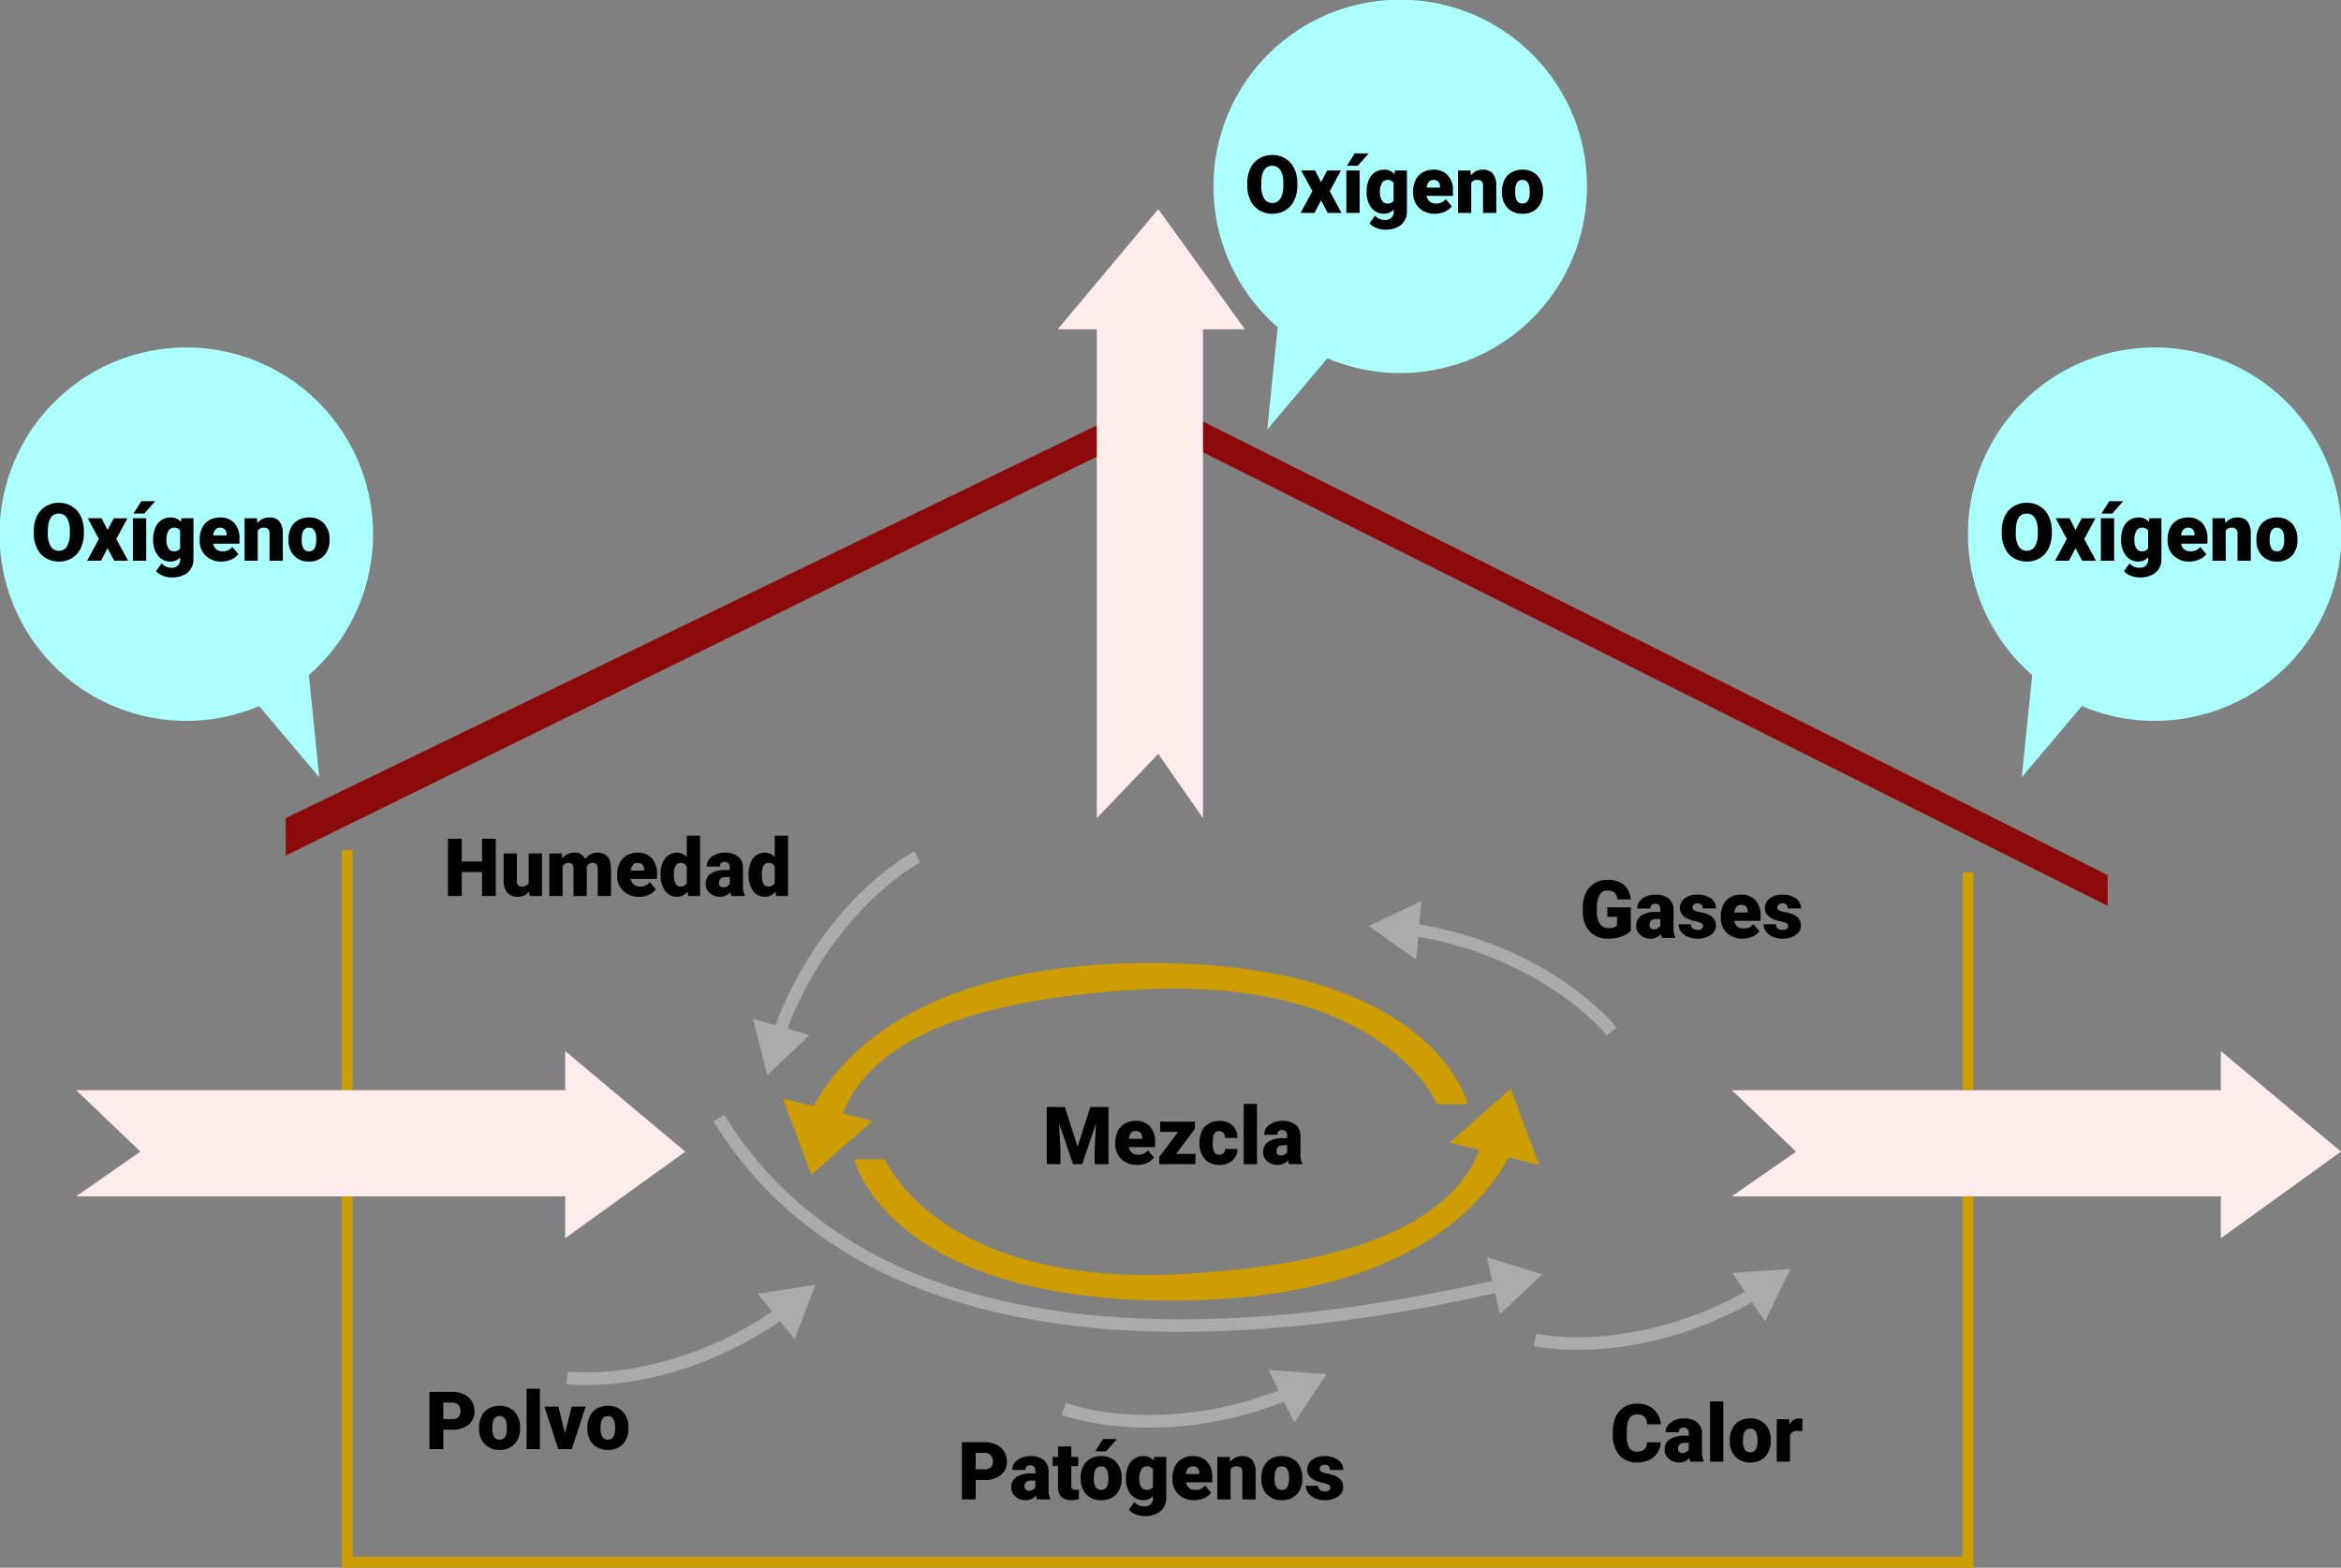 <svg xmlns="http://www.w3.org/2000/svg" width="640.152" height="428.841" viewBox="0 0 640.152 428.841">
  <rect x="0" y="0" width="640.152" height="428.841" fill="#808080" stroke="none"/>
  <g id="Grupo_1018052" data-name="Grupo 1018052" transform="translate(-456 -2477.735)">
    <path id="Trazado_714958" data-name="Trazado 714958" d="M11522.667-9173.576l237.646-115.091L12020.881-9158v8.406l-260.568-130.666-237.646,116.912Z" transform="translate(-10988.534 11875.1)" fill="#8d0a0a"/>
    <path id="Trazado_714959" data-name="Trazado 714959" d="M11537.334-9180.667v194.854h443.2v-188.739" transform="translate(-10986.391 11890.89)" fill="none" stroke="#cc9c00" stroke-width="3"/>
    <path id="Unión_5" data-name="Unión 5" d="M70.863,98a51.07,51.07,0,1,1,13.585-8.483L87.3,117.484Z" transform="translate(456 2572.871)" fill="#abffff"/>
    <path id="Unión_6" data-name="Unión 6" d="M70.863,19.484a51.071,51.071,0,1,0,13.585,8.483L87.3,0Z" transform="translate(1096.152 2690.355) rotate(180)" fill="#abffff"/>
    <path id="Unión_7" data-name="Unión 7" d="M70.863,19.484a51.071,51.071,0,1,0,13.585,8.483L87.3,0Z" transform="translate(889.836 2595.221) rotate(180)" fill="#abffff"/>
    <path id="Trazado_718304" data-name="Trazado 718304" d="M-26.662-7.5a9.223,9.223,0,0,1-.849,4.05A6.272,6.272,0,0,1-29.922-.736a6.715,6.715,0,0,1-3.561.951A6.81,6.81,0,0,1-37.028-.7,6.261,6.261,0,0,1-39.44-3.33a8.958,8.958,0,0,1-.908-3.921v-.881a9.264,9.264,0,0,1,.843-4.055A6.257,6.257,0,0,1-37.087-14.9a6.762,6.762,0,0,1,3.583-.956,6.7,6.7,0,0,1,3.545.945,6.369,6.369,0,0,1,2.422,2.691,9,9,0,0,1,.875,4ZM-30.5-8.153a6.577,6.577,0,0,0-.779-3.54A2.5,2.5,0,0,0-33.5-12.9q-2.836,0-3,4.254L-36.513-7.5a6.764,6.764,0,0,0,.763,3.534,2.494,2.494,0,0,0,2.267,1.235,2.464,2.464,0,0,0,2.2-1.214A6.58,6.58,0,0,0-30.5-7.434Zm10.323-.269,1.687-3.2h3.76l-3.062,5.661L-14.577,0h-3.781l-1.826-3.437L-21.979,0h-3.8l3.223-5.962-3.051-5.661h3.8ZM-9.614,0h-3.642V-11.623h3.642Zm-1.354-16.285h3.824l-2.986,3.373-2.954-.005ZM-7.713-5.9a7.848,7.848,0,0,1,.58-3.115A4.67,4.67,0,0,1-5.468-11.1a4.389,4.389,0,0,1,2.524-.736A3.49,3.49,0,0,1-.107-10.613l.129-1.01H3.309V-.44a4.9,4.9,0,0,1-.714,2.669A4.584,4.584,0,0,1,.526,3.969a7.6,7.6,0,0,1-3.137.607,6.557,6.557,0,0,1-2.476-.483A4.47,4.47,0,0,1-6.918,2.836L-5.4.709A3.319,3.319,0,0,0-2.739,1.9,2.156,2.156,0,0,0-.333-.569V-.935A3.4,3.4,0,0,1-2.965.215,4.2,4.2,0,0,1-6.4-1.413,6.743,6.743,0,0,1-7.713-5.769Zm3.631.226a4.135,4.135,0,0,0,.537,2.261,1.7,1.7,0,0,0,1.5.833A1.923,1.923,0,0,0-.333-3.362V-8.25A1.875,1.875,0,0,0-2.02-9.045a1.706,1.706,0,0,0-1.515.865A4.715,4.715,0,0,0-4.082-5.672ZM10.989.215A5.975,5.975,0,0,1,6.66-1.38,5.509,5.509,0,0,1,5.006-5.532v-.3A7.138,7.138,0,0,1,5.667-8.98a4.834,4.834,0,0,1,1.928-2.111,5.821,5.821,0,0,1,3.008-.747,5.031,5.031,0,0,1,3.867,1.52A5.973,5.973,0,0,1,15.888-6.08v1.407H8.69a2.609,2.609,0,0,0,.849,1.536,2.525,2.525,0,0,0,1.7.559,3.254,3.254,0,0,0,2.686-1.2l1.654,1.955A4.624,4.624,0,0,1,13.659-.338,6.48,6.48,0,0,1,10.989.215Zm-.408-9.26q-1.59,0-1.891,2.105h3.652v-.279a1.793,1.793,0,0,0-.44-1.348A1.753,1.753,0,0,0,10.581-9.045Zm10.087-2.578.118,1.364a3.942,3.942,0,0,1,3.319-1.579,3.316,3.316,0,0,1,2.712,1.085,5.165,5.165,0,0,1,.929,3.266V0H24.116V-7.337a1.961,1.961,0,0,0-.354-1.294,1.64,1.64,0,0,0-1.289-.414,1.726,1.726,0,0,0-1.579.838V0h-3.62V-11.623Zm8.626,5.7a6.86,6.86,0,0,1,.677-3.1,4.84,4.84,0,0,1,1.944-2.089,5.856,5.856,0,0,1,2.976-.73A5.344,5.344,0,0,1,39-10.221a6.2,6.2,0,0,1,1.5,4.4v.129A6.019,6.019,0,0,1,39-1.38a5.359,5.359,0,0,1-4.087,1.6,5.42,5.42,0,0,1-3.985-1.488A5.819,5.819,0,0,1,29.3-5.307Zm3.62.226a4.325,4.325,0,0,0,.5,2.363,1.682,1.682,0,0,0,1.493.752q1.934,0,1.977-2.976v-.365q0-3.126-2-3.126-1.815,0-1.966,2.7Z" transform="translate(505.597 2631.121)"/>
    <path id="Trazado_718305" data-name="Trazado 718305" d="M-33.354,0H-37.1V-6.531h-5.554V0h-3.771V-15.641h3.771v6.209H-37.1v-6.209h3.749Zm9.142-1.257a3.732,3.732,0,0,1-3.1,1.472A3.661,3.661,0,0,1-30.212-.9a4.676,4.676,0,0,1-.983-3.2v-7.53h3.62v7.552a1.3,1.3,0,0,0,1.45,1.493,1.892,1.892,0,0,0,1.772-.892v-8.153h3.642V0h-3.395Zm8.905-10.366.118,1.364a4,4,0,0,1,3.319-1.579,2.942,2.942,0,0,1,2.976,1.751,3.868,3.868,0,0,1,3.416-1.751q3.534,0,3.631,4.275V0H-5.479V-7.337a2.216,2.216,0,0,0-.3-1.3,1.28,1.28,0,0,0-1.1-.408,1.715,1.715,0,0,0-1.6.956l.011.15V0H-12.1V-7.315a2.329,2.329,0,0,0-.29-1.321,1.277,1.277,0,0,0-1.106-.408,1.736,1.736,0,0,0-1.59.956V0H-18.7V-11.623ZM5.844.215a5.975,5.975,0,0,1-4.329-1.6A5.509,5.509,0,0,1-.14-5.532v-.3A7.138,7.138,0,0,1,.521-8.98a4.834,4.834,0,0,1,1.928-2.111,5.821,5.821,0,0,1,3.008-.747,5.031,5.031,0,0,1,3.867,1.52A5.973,5.973,0,0,1,10.742-6.08v1.407h-7.2a2.609,2.609,0,0,0,.849,1.536,2.525,2.525,0,0,0,1.7.559,3.254,3.254,0,0,0,2.686-1.2l1.654,1.955A4.624,4.624,0,0,1,8.513-.338,6.48,6.48,0,0,1,5.844.215Zm-.408-9.26q-1.59,0-1.891,2.105H7.2v-.279a1.793,1.793,0,0,0-.44-1.348A1.753,1.753,0,0,0,5.436-9.045ZM11.741-5.9a7.1,7.1,0,0,1,1.192-4.351,3.925,3.925,0,0,1,3.33-1.59,3.338,3.338,0,0,1,2.621,1.225V-16.5h3.631V0H19.261l-.183-1.246A3.428,3.428,0,0,1,16.242.215a3.918,3.918,0,0,1-3.287-1.59A7.325,7.325,0,0,1,11.741-5.9Zm3.62.226q0,3.094,1.8,3.094a1.782,1.782,0,0,0,1.719-1.01V-8.014a1.734,1.734,0,0,0-1.7-1.031q-1.676,0-1.815,2.707ZM31.12,0a4.087,4.087,0,0,1-.344-1.042A3.366,3.366,0,0,1,27.983.215,4.124,4.124,0,0,1,25.19-.779a3.163,3.163,0,0,1-1.149-2.5,3.251,3.251,0,0,1,1.4-2.857A7.114,7.114,0,0,1,29.5-7.1h1.117v-.615q0-1.608-1.386-1.608A1.133,1.133,0,0,0,27.94-8.05H24.32a3.245,3.245,0,0,1,1.434-2.736,6.027,6.027,0,0,1,3.658-1.051,5.284,5.284,0,0,1,3.513,1.085,3.772,3.772,0,0,1,1.321,2.976v5.146A5.269,5.269,0,0,0,34.74-.183V0ZM28.854-2.363a2.019,2.019,0,0,0,1.123-.29,1.818,1.818,0,0,0,.639-.655V-5.167H29.563q-1.891,0-1.891,1.7a1.036,1.036,0,0,0,.333.8A1.205,1.205,0,0,0,28.854-2.363ZM35.793-5.9a7.1,7.1,0,0,1,1.192-4.351,3.925,3.925,0,0,1,3.33-1.59,3.338,3.338,0,0,1,2.621,1.225V-16.5h3.631V0H43.313L43.13-1.246A3.428,3.428,0,0,1,40.294.215a3.918,3.918,0,0,1-3.287-1.59A7.325,7.325,0,0,1,35.793-5.9Zm3.62.226q0,3.094,1.8,3.094a1.782,1.782,0,0,0,1.719-1.01V-8.014a1.734,1.734,0,0,0-1.7-1.031q-1.676,0-1.815,2.707Z" transform="translate(624.924 2722.817)"/>
    <path id="Trazado_718310" data-name="Trazado 718310" d="M-23.117-5.307V0h-3.771V-15.641h6.241a7.269,7.269,0,0,1,3.174.661,4.979,4.979,0,0,1,2.138,1.88,5.134,5.134,0,0,1,.757,2.766,4.526,4.526,0,0,1-1.638,3.658,6.8,6.8,0,0,1-4.5,1.37Zm0-2.911h2.471a2.33,2.33,0,0,0,1.67-.548,2.035,2.035,0,0,0,.575-1.547,2.516,2.516,0,0,0-.591-1.751,2.092,2.092,0,0,0-1.611-.666h-2.514Zm9.786,2.3a6.86,6.86,0,0,1,.677-3.1,4.84,4.84,0,0,1,1.944-2.089,5.856,5.856,0,0,1,2.976-.73A5.344,5.344,0,0,1-3.62-10.221a6.2,6.2,0,0,1,1.5,4.4v.129A6.019,6.019,0,0,1-3.625-1.38,5.359,5.359,0,0,1-7.713.215,5.42,5.42,0,0,1-11.7-1.273,5.819,5.819,0,0,1-13.32-5.307Zm3.62.226a4.325,4.325,0,0,0,.5,2.363,1.682,1.682,0,0,0,1.493.752q1.934,0,1.977-2.976v-.365q0-3.126-2-3.126-1.815,0-1.966,2.7ZM3.3,0H-.333V-16.5H3.3Zm6.864-4.308L12-11.623h3.813L12.021,0h-3.7L4.533-11.623H8.357Zm6.112-1.611a6.86,6.86,0,0,1,.677-3.1A4.84,4.84,0,0,1,18.9-11.107a5.856,5.856,0,0,1,2.976-.73,5.344,5.344,0,0,1,4.114,1.617,6.2,6.2,0,0,1,1.5,4.4v.129A6.019,6.019,0,0,1,25.98-1.38a5.359,5.359,0,0,1-4.087,1.6,5.42,5.42,0,0,1-3.985-1.488,5.819,5.819,0,0,1-1.622-4.034Zm3.62.226a4.325,4.325,0,0,0,.5,2.363,1.682,1.682,0,0,0,1.493.752q1.934,0,1.977-2.976v-.365q0-3.126-2-3.126-1.815,0-1.966,2.7Z" transform="translate(600.339 2874.115)"/>
    <path id="Trazado_718309" data-name="Trazado 718309" d="M-48.109-5.307V0h-3.771V-15.641h6.241a7.269,7.269,0,0,1,3.174.661,4.979,4.979,0,0,1,2.138,1.88,5.134,5.134,0,0,1,.757,2.766,4.526,4.526,0,0,1-1.638,3.658,6.8,6.8,0,0,1-4.5,1.37Zm0-2.911h2.471a2.33,2.33,0,0,0,1.67-.548,2.035,2.035,0,0,0,.575-1.547,2.516,2.516,0,0,0-.591-1.751,2.092,2.092,0,0,0-1.611-.666h-2.514ZM-31.3,0a4.087,4.087,0,0,1-.344-1.042A3.366,3.366,0,0,1-34.434.215a4.124,4.124,0,0,1-2.793-.994,3.163,3.163,0,0,1-1.149-2.5,3.251,3.251,0,0,1,1.4-2.857A7.114,7.114,0,0,1-32.919-7.1H-31.8v-.615q0-1.608-1.386-1.608A1.133,1.133,0,0,0-34.477-8.05H-38.1a3.245,3.245,0,0,1,1.434-2.736,6.027,6.027,0,0,1,3.658-1.051,5.284,5.284,0,0,1,3.513,1.085,3.772,3.772,0,0,1,1.321,2.976v5.146a5.269,5.269,0,0,0,.494,2.449V0Zm-2.267-2.363a2.019,2.019,0,0,0,1.123-.29,1.818,1.818,0,0,0,.639-.655V-5.167h-1.053q-1.891,0-1.891,1.7a1.036,1.036,0,0,0,.333.8A1.205,1.205,0,0,0-33.564-2.363Zm11.612-12.149v2.89h1.912v2.514h-1.912v5.317a1.358,1.358,0,0,0,.236.913,1.268,1.268,0,0,0,.935.258,5.311,5.311,0,0,0,.9-.064V-.1a6.681,6.681,0,0,1-2.041.312A3.792,3.792,0,0,1-24.68-.666a3.61,3.61,0,0,1-.892-2.675V-9.109h-1.482v-2.514h1.482v-2.89ZM-19.4-5.919a6.86,6.86,0,0,1,.677-3.1,4.84,4.84,0,0,1,1.944-2.089,5.856,5.856,0,0,1,2.976-.73,5.344,5.344,0,0,1,4.114,1.617,6.2,6.2,0,0,1,1.5,4.4v.129A6.019,6.019,0,0,1-9.689-1.38a5.359,5.359,0,0,1-4.087,1.6,5.42,5.42,0,0,1-3.985-1.488,5.819,5.819,0,0,1-1.622-4.034Zm3.62.226a4.325,4.325,0,0,0,.5,2.363,1.682,1.682,0,0,0,1.493.752q1.934,0,1.977-2.976v-.365q0-3.126-2-3.126-1.815,0-1.966,2.7ZM-13.3-16.5H-9.48l-2.986,3.373-2.954-.005ZM-7.009-5.9a7.848,7.848,0,0,1,.58-3.115A4.67,4.67,0,0,1-4.764-11.1a4.389,4.389,0,0,1,2.524-.736A3.49,3.49,0,0,1,.6-10.613l.129-1.01H4.012V-.44A4.9,4.9,0,0,1,3.3,2.229,4.584,4.584,0,0,1,1.23,3.969a7.6,7.6,0,0,1-3.137.607,6.557,6.557,0,0,1-2.476-.483A4.47,4.47,0,0,1-6.214,2.836L-4.7.709A3.319,3.319,0,0,0-2.036,1.9,2.156,2.156,0,0,0,.371-.569V-.935A3.4,3.4,0,0,1-2.261.215,4.2,4.2,0,0,1-5.7-1.413,6.743,6.743,0,0,1-7.009-5.769Zm3.631.226a4.135,4.135,0,0,0,.537,2.261,1.7,1.7,0,0,0,1.5.833A1.923,1.923,0,0,0,.371-3.362V-8.25a1.875,1.875,0,0,0-1.687-.795,1.706,1.706,0,0,0-1.515.865A4.715,4.715,0,0,0-3.378-5.672ZM11.693.215a5.975,5.975,0,0,1-4.329-1.6A5.509,5.509,0,0,1,5.709-5.532v-.3A7.138,7.138,0,0,1,6.37-8.98,4.834,4.834,0,0,1,8.3-11.091a5.821,5.821,0,0,1,3.008-.747,5.031,5.031,0,0,1,3.867,1.52A5.973,5.973,0,0,1,16.591-6.08v1.407h-7.2a2.609,2.609,0,0,0,.849,1.536,2.525,2.525,0,0,0,1.7.559,3.254,3.254,0,0,0,2.686-1.2L16.28-1.826A4.624,4.624,0,0,1,14.362-.338,6.48,6.48,0,0,1,11.693.215Zm-.408-9.26q-1.59,0-1.891,2.105h3.652v-.279a1.793,1.793,0,0,0-.44-1.348A1.753,1.753,0,0,0,11.285-9.045Zm10.087-2.578.118,1.364a3.942,3.942,0,0,1,3.319-1.579,3.316,3.316,0,0,1,2.712,1.085,5.165,5.165,0,0,1,.929,3.266V0H24.82V-7.337a1.961,1.961,0,0,0-.354-1.294,1.64,1.64,0,0,0-1.289-.414,1.726,1.726,0,0,0-1.579.838V0h-3.62V-11.623ZM30-5.919a6.86,6.86,0,0,1,.677-3.1,4.84,4.84,0,0,1,1.944-2.089,5.856,5.856,0,0,1,2.976-.73,5.344,5.344,0,0,1,4.114,1.617,6.2,6.2,0,0,1,1.5,4.4v.129A6.019,6.019,0,0,1,39.7-1.38a5.359,5.359,0,0,1-4.087,1.6A5.42,5.42,0,0,1,31.63-1.273a5.819,5.819,0,0,1-1.622-4.034Zm3.62.226a4.325,4.325,0,0,0,.5,2.363,1.682,1.682,0,0,0,1.493.752q1.934,0,1.977-2.976v-.365q0-3.126-2-3.126-1.815,0-1.966,2.7ZM48.893-3.266a.836.836,0,0,0-.483-.741,7.353,7.353,0,0,0-1.837-.58,8.376,8.376,0,0,1-2.234-.79A3.743,3.743,0,0,1,43-6.563a2.835,2.835,0,0,1-.462-1.6A3.212,3.212,0,0,1,43.855-10.8a5.443,5.443,0,0,1,3.459-1.037,6.03,6.03,0,0,1,3.7,1.042,3.258,3.258,0,0,1,1.4,2.739H48.775q0-1.4-1.472-1.4a1.459,1.459,0,0,0-.956.317.981.981,0,0,0-.387.79.9.9,0,0,0,.473.784,4.466,4.466,0,0,0,1.509.494,13.042,13.042,0,0,1,1.821.462q2.621.9,2.621,3.233A3.044,3.044,0,0,1,50.972-.784a6.2,6.2,0,0,1-3.658,1A6.322,6.322,0,0,1,44.65-.322a4.455,4.455,0,0,1-1.826-1.461,3.308,3.308,0,0,1-.655-1.944h3.384a1.4,1.4,0,0,0,.537,1.176,2.209,2.209,0,0,0,1.321.371,1.738,1.738,0,0,0,1.112-.3A.962.962,0,0,0,48.893-3.266Z" transform="translate(770.906 2887.87)"/>
    <path id="Trazado_718306" data-name="Trazado 718306" d="M-29.648-15.641l3.491,10.882,3.48-10.882h4.963V0H-21.5V-3.652l.365-7.477L-24.911,0H-27.4L-31.2-11.14l.365,7.487V0H-34.6V-15.641ZM-9.861.215a5.975,5.975,0,0,1-4.329-1.6,5.509,5.509,0,0,1-1.654-4.152v-.3a7.138,7.138,0,0,1,.661-3.147,4.834,4.834,0,0,1,1.928-2.111,5.821,5.821,0,0,1,3.008-.747,5.031,5.031,0,0,1,3.867,1.52A5.973,5.973,0,0,1-4.963-6.08v1.407h-7.2a2.609,2.609,0,0,0,.849,1.536,2.525,2.525,0,0,0,1.7.559,3.254,3.254,0,0,0,2.686-1.2l1.654,1.955A4.624,4.624,0,0,1-7.192-.338,6.48,6.48,0,0,1-9.861.215Zm-.408-9.26q-1.59,0-1.891,2.105h3.652v-.279a1.793,1.793,0,0,0-.44-1.348A1.753,1.753,0,0,0-10.27-9.045ZM.763-2.793h5.3V0H-3.813V-2.02L1.343-8.83H-3.588v-2.793H5.94v1.955Zm11.795.215a1.61,1.61,0,0,0,1.182-.414,1.517,1.517,0,0,0,.408-1.155h3.395a4.018,4.018,0,0,1-1.37,3.137A5.1,5.1,0,0,1,12.644.215a5.158,5.158,0,0,1-4-1.59,6.264,6.264,0,0,1-1.461-4.4v-.15a7.08,7.08,0,0,1,.65-3.11,4.732,4.732,0,0,1,1.875-2.073,5.589,5.589,0,0,1,2.9-.725,5.03,5.03,0,0,1,3.6,1.257,4.458,4.458,0,0,1,1.332,3.405H14.147a1.987,1.987,0,0,0-.44-1.386,1.52,1.52,0,0,0-1.182-.483q-1.407,0-1.644,1.794a12.659,12.659,0,0,0-.075,1.568,4.972,4.972,0,0,0,.419,2.428A1.45,1.45,0,0,0,12.558-2.578ZM22.892,0H19.261V-16.5h3.631Zm8.776,0a4.087,4.087,0,0,1-.344-1.042A3.366,3.366,0,0,1,28.531.215a4.124,4.124,0,0,1-2.793-.994,3.163,3.163,0,0,1-1.149-2.5,3.251,3.251,0,0,1,1.4-2.857A7.114,7.114,0,0,1,30.046-7.1h1.117v-.615q0-1.608-1.386-1.608A1.133,1.133,0,0,0,28.488-8.05h-3.62A3.245,3.245,0,0,1,26.3-10.786a6.027,6.027,0,0,1,3.658-1.051,5.284,5.284,0,0,1,3.513,1.085,3.772,3.772,0,0,1,1.321,2.976v5.146a5.269,5.269,0,0,0,.494,2.449V0ZM29.4-2.363a2.019,2.019,0,0,0,1.123-.29,1.818,1.818,0,0,0,.639-.655V-5.167H30.11q-1.891,0-1.891,1.7a1.036,1.036,0,0,0,.333.8A1.205,1.205,0,0,0,29.4-2.363Z" transform="translate(776.83 2796.174)"/>
    <path id="Trazado_718307" data-name="Trazado 718307" d="M-16.607-1.934A6.062,6.062,0,0,1-19.153-.376a10.981,10.981,0,0,1-3.674.591,6.551,6.551,0,0,1-4.909-1.88A7.61,7.61,0,0,1-29.7-6.9l-.011-1.354a9.334,9.334,0,0,1,.816-4.034,6.062,6.062,0,0,1,2.336-2.653,6.609,6.609,0,0,1,3.518-.929A6.929,6.929,0,0,1-18.5-14.529a5.667,5.667,0,0,1,1.885,3.991h-3.631a2.965,2.965,0,0,0-.838-1.869,2.7,2.7,0,0,0-1.826-.559,2.46,2.46,0,0,0-2.191,1.2,6.424,6.424,0,0,0-.784,3.438v.945a6.289,6.289,0,0,0,.8,3.518,2.831,2.831,0,0,0,2.519,1.176,3.168,3.168,0,0,0,2.191-.655V-5.769H-23V-8.357h6.392ZM-8.035,0a4.088,4.088,0,0,1-.344-1.042A3.366,3.366,0,0,1-11.172.215a4.124,4.124,0,0,1-2.793-.994,3.163,3.163,0,0,1-1.149-2.5,3.251,3.251,0,0,1,1.4-2.857A7.114,7.114,0,0,1-9.657-7.1H-8.54v-.615q0-1.608-1.386-1.608A1.133,1.133,0,0,0-11.215-8.05h-3.62A3.245,3.245,0,0,1-13.4-10.786a6.027,6.027,0,0,1,3.658-1.051A5.284,5.284,0,0,1-6.23-10.753,3.772,3.772,0,0,1-4.909-7.777v5.146A5.269,5.269,0,0,0-4.415-.183V0ZM-10.3-2.363a2.019,2.019,0,0,0,1.123-.29,1.818,1.818,0,0,0,.639-.655V-5.167H-9.593q-1.891,0-1.891,1.7a1.036,1.036,0,0,0,.333.8A1.205,1.205,0,0,0-10.3-2.363Zm13.481-.9A.836.836,0,0,0,2.7-4.007a7.353,7.353,0,0,0-1.837-.58,8.376,8.376,0,0,1-2.234-.79A3.743,3.743,0,0,1-2.718-6.563a2.834,2.834,0,0,1-.462-1.6A3.212,3.212,0,0,1-1.858-10.8,5.443,5.443,0,0,1,1.6-11.838,6.03,6.03,0,0,1,5.3-10.8a3.258,3.258,0,0,1,1.4,2.739H3.062q0-1.4-1.472-1.4a1.459,1.459,0,0,0-.956.317.981.981,0,0,0-.387.79.9.9,0,0,0,.473.784,4.466,4.466,0,0,0,1.509.494,13.043,13.043,0,0,1,1.821.462q2.621.9,2.621,3.233A3.044,3.044,0,0,1,5.258-.784,6.2,6.2,0,0,1,1.6.215,6.322,6.322,0,0,1-1.063-.322,4.455,4.455,0,0,1-2.89-1.783a3.308,3.308,0,0,1-.655-1.944H-.161A1.4,1.4,0,0,0,.376-2.551,2.209,2.209,0,0,0,1.7-2.181a1.738,1.738,0,0,0,1.112-.3A.962.962,0,0,0,3.18-3.266ZM13.986.215a5.975,5.975,0,0,1-4.329-1.6A5.509,5.509,0,0,1,8-5.532v-.3A7.138,7.138,0,0,1,8.664-8.98a4.834,4.834,0,0,1,1.928-2.111,5.821,5.821,0,0,1,3.008-.747,5.031,5.031,0,0,1,3.867,1.52A5.973,5.973,0,0,1,18.885-6.08v1.407h-7.2a2.609,2.609,0,0,0,.849,1.536,2.525,2.525,0,0,0,1.7.559,3.254,3.254,0,0,0,2.686-1.2l1.654,1.955A4.624,4.624,0,0,1,16.656-.338,6.48,6.48,0,0,1,13.986.215Zm-.408-9.26q-1.59,0-1.891,2.105H15.34v-.279a1.793,1.793,0,0,0-.44-1.348A1.753,1.753,0,0,0,13.578-9.045ZM26.426-3.266a.836.836,0,0,0-.483-.741,7.353,7.353,0,0,0-1.837-.58,8.376,8.376,0,0,1-2.234-.79,3.743,3.743,0,0,1-1.343-1.187,2.834,2.834,0,0,1-.462-1.6A3.212,3.212,0,0,1,21.388-10.8a5.443,5.443,0,0,1,3.459-1.037,6.03,6.03,0,0,1,3.7,1.042,3.258,3.258,0,0,1,1.4,2.739H26.308q0-1.4-1.472-1.4a1.459,1.459,0,0,0-.956.317.981.981,0,0,0-.387.79.9.9,0,0,0,.473.784,4.466,4.466,0,0,0,1.509.494,13.043,13.043,0,0,1,1.821.462q2.621.9,2.621,3.233A3.044,3.044,0,0,1,28.5-.784a6.2,6.2,0,0,1-3.658,1,6.322,6.322,0,0,1-2.664-.537,4.455,4.455,0,0,1-1.826-1.461A3.308,3.308,0,0,1,19.7-3.728h3.384a1.4,1.4,0,0,0,.537,1.176,2.209,2.209,0,0,0,1.321.371,1.738,1.738,0,0,0,1.112-.3A.962.962,0,0,0,26.426-3.266Z" transform="translate(918.544 2734.279)"/>
    <path id="Trazado_718308" data-name="Trazado 718308" d="M-12.59-5.3a5.712,5.712,0,0,1-.881,2.884A5.316,5.316,0,0,1-15.732-.473a7.7,7.7,0,0,1-3.325.688,6.142,6.142,0,0,1-4.855-2.009,8.294,8.294,0,0,1-1.772-5.672v-.773a9.467,9.467,0,0,1,.8-4.023,6.064,6.064,0,0,1,2.3-2.664,6.429,6.429,0,0,1,3.48-.94,6.741,6.741,0,0,1,4.576,1.5,5.921,5.921,0,0,1,1.966,4.13h-3.76a2.8,2.8,0,0,0-.72-2.052,2.96,2.96,0,0,0-2.062-.623,2.252,2.252,0,0,0-2.062,1.053A6.766,6.766,0,0,0-21.85-8.5v1.106a7.487,7.487,0,0,0,.628,3.577,2.3,2.3,0,0,0,2.165,1.074,2.9,2.9,0,0,0,1.987-.612,2.6,2.6,0,0,0,.73-1.944ZM-4.426,0A4.087,4.087,0,0,1-4.77-1.042,3.366,3.366,0,0,1-7.562.215a4.124,4.124,0,0,1-2.793-.994,3.163,3.163,0,0,1-1.149-2.5,3.251,3.251,0,0,1,1.4-2.857A7.114,7.114,0,0,1-6.048-7.1h1.117v-.615q0-1.608-1.386-1.608A1.133,1.133,0,0,0-7.605-8.05h-3.62a3.245,3.245,0,0,1,1.434-2.736,6.027,6.027,0,0,1,3.658-1.051,5.284,5.284,0,0,1,3.513,1.085A3.772,3.772,0,0,1-1.3-7.777v5.146A5.269,5.269,0,0,0-.806-.183V0ZM-6.692-2.363a2.019,2.019,0,0,0,1.123-.29,1.818,1.818,0,0,0,.639-.655V-5.167H-5.983q-1.891,0-1.891,1.7a1.036,1.036,0,0,0,.333.8A1.205,1.205,0,0,0-6.692-2.363ZM4.522,0H.892V-16.5H4.522ZM6.295-5.919a6.86,6.86,0,0,1,.677-3.1,4.84,4.84,0,0,1,1.944-2.089,5.856,5.856,0,0,1,2.976-.73,5.344,5.344,0,0,1,4.114,1.617,6.2,6.2,0,0,1,1.5,4.4v.129A6.019,6.019,0,0,1,16-1.38a5.359,5.359,0,0,1-4.087,1.6A5.42,5.42,0,0,1,7.928-1.273,5.819,5.819,0,0,1,6.306-5.307Zm3.62.226a4.325,4.325,0,0,0,.5,2.363,1.682,1.682,0,0,0,1.493.752q1.934,0,1.977-2.976v-.365q0-3.126-2-3.126-1.815,0-1.966,2.7ZM26.136-8.347l-1.192-.086a2.142,2.142,0,0,0-2.191,1.074V0h-3.62V-11.623h3.395l.118,1.493a2.8,2.8,0,0,1,2.546-1.708,3.53,3.53,0,0,1,1.01.129Z" transform="translate(922.714 2877.555)"/>
    <path id="Trazado_718302" data-name="Trazado 718302" d="M-26.662-7.5a9.223,9.223,0,0,1-.849,4.05A6.272,6.272,0,0,1-29.922-.736a6.715,6.715,0,0,1-3.561.951A6.81,6.81,0,0,1-37.028-.7,6.261,6.261,0,0,1-39.44-3.33a8.958,8.958,0,0,1-.908-3.921v-.881a9.264,9.264,0,0,1,.843-4.055A6.257,6.257,0,0,1-37.087-14.9a6.762,6.762,0,0,1,3.583-.956,6.7,6.7,0,0,1,3.545.945,6.369,6.369,0,0,1,2.422,2.691,9,9,0,0,1,.875,4ZM-30.5-8.153a6.577,6.577,0,0,0-.779-3.54A2.5,2.5,0,0,0-33.5-12.9q-2.836,0-3,4.254L-36.513-7.5a6.764,6.764,0,0,0,.763,3.534,2.494,2.494,0,0,0,2.267,1.235,2.464,2.464,0,0,0,2.2-1.214A6.58,6.58,0,0,0-30.5-7.434Zm10.323-.269,1.687-3.2h3.76l-3.062,5.661L-14.577,0h-3.781l-1.826-3.437L-21.979,0h-3.8l3.223-5.962-3.051-5.661h3.8ZM-9.614,0h-3.642V-11.623h3.642Zm-1.354-16.285h3.824l-2.986,3.373-2.954-.005ZM-7.713-5.9a7.848,7.848,0,0,1,.58-3.115A4.67,4.67,0,0,1-5.468-11.1a4.389,4.389,0,0,1,2.524-.736A3.49,3.49,0,0,1-.107-10.613l.129-1.01H3.309V-.44a4.9,4.9,0,0,1-.714,2.669A4.584,4.584,0,0,1,.526,3.969a7.6,7.6,0,0,1-3.137.607,6.557,6.557,0,0,1-2.476-.483A4.47,4.47,0,0,1-6.918,2.836L-5.4.709A3.319,3.319,0,0,0-2.739,1.9,2.156,2.156,0,0,0-.333-.569V-.935A3.4,3.4,0,0,1-2.965.215,4.2,4.2,0,0,1-6.4-1.413,6.743,6.743,0,0,1-7.713-5.769Zm3.631.226a4.135,4.135,0,0,0,.537,2.261,1.7,1.7,0,0,0,1.5.833A1.923,1.923,0,0,0-.333-3.362V-8.25A1.875,1.875,0,0,0-2.02-9.045a1.706,1.706,0,0,0-1.515.865A4.715,4.715,0,0,0-4.082-5.672ZM10.989.215A5.975,5.975,0,0,1,6.66-1.38,5.509,5.509,0,0,1,5.006-5.532v-.3A7.138,7.138,0,0,1,5.667-8.98a4.834,4.834,0,0,1,1.928-2.111,5.821,5.821,0,0,1,3.008-.747,5.031,5.031,0,0,1,3.867,1.52A5.973,5.973,0,0,1,15.888-6.08v1.407H8.69a2.609,2.609,0,0,0,.849,1.536,2.525,2.525,0,0,0,1.7.559,3.254,3.254,0,0,0,2.686-1.2l1.654,1.955A4.624,4.624,0,0,1,13.659-.338,6.48,6.48,0,0,1,10.989.215Zm-.408-9.26q-1.59,0-1.891,2.105h3.652v-.279a1.793,1.793,0,0,0-.44-1.348A1.753,1.753,0,0,0,10.581-9.045Zm10.087-2.578.118,1.364a3.942,3.942,0,0,1,3.319-1.579,3.316,3.316,0,0,1,2.712,1.085,5.165,5.165,0,0,1,.929,3.266V0H24.116V-7.337a1.961,1.961,0,0,0-.354-1.294,1.64,1.64,0,0,0-1.289-.414,1.726,1.726,0,0,0-1.579.838V0h-3.62V-11.623Zm8.626,5.7a6.86,6.86,0,0,1,.677-3.1,4.84,4.84,0,0,1,1.944-2.089,5.856,5.856,0,0,1,2.976-.73A5.344,5.344,0,0,1,39-10.221a6.2,6.2,0,0,1,1.5,4.4v.129A6.019,6.019,0,0,1,39-1.38a5.359,5.359,0,0,1-4.087,1.6,5.42,5.42,0,0,1-3.985-1.488A5.819,5.819,0,0,1,29.3-5.307Zm3.62.226a4.325,4.325,0,0,0,.5,2.363,1.682,1.682,0,0,0,1.493.752q1.934,0,1.977-2.976v-.365q0-3.126-2-3.126-1.815,0-1.966,2.7Z" transform="translate(1043.736 2631.121)"/>
    <path id="Trazado_718303" data-name="Trazado 718303" d="M-26.662-7.5a9.223,9.223,0,0,1-.849,4.05A6.272,6.272,0,0,1-29.922-.736a6.715,6.715,0,0,1-3.561.951A6.81,6.81,0,0,1-37.028-.7,6.261,6.261,0,0,1-39.44-3.33a8.958,8.958,0,0,1-.908-3.921v-.881a9.264,9.264,0,0,1,.843-4.055A6.257,6.257,0,0,1-37.087-14.9a6.762,6.762,0,0,1,3.583-.956,6.7,6.7,0,0,1,3.545.945,6.369,6.369,0,0,1,2.422,2.691,9,9,0,0,1,.875,4ZM-30.5-8.153a6.577,6.577,0,0,0-.779-3.54A2.5,2.5,0,0,0-33.5-12.9q-2.836,0-3,4.254L-36.513-7.5a6.764,6.764,0,0,0,.763,3.534,2.494,2.494,0,0,0,2.267,1.235,2.464,2.464,0,0,0,2.2-1.214A6.58,6.58,0,0,0-30.5-7.434Zm10.323-.269,1.687-3.2h3.76l-3.062,5.661L-14.577,0h-3.781l-1.826-3.437L-21.979,0h-3.8l3.223-5.962-3.051-5.661h3.8ZM-9.614,0h-3.642V-11.623h3.642Zm-1.354-16.285h3.824l-2.986,3.373-2.954-.005ZM-7.713-5.9a7.848,7.848,0,0,1,.58-3.115A4.67,4.67,0,0,1-5.468-11.1a4.389,4.389,0,0,1,2.524-.736A3.49,3.49,0,0,1-.107-10.613l.129-1.01H3.309V-.44a4.9,4.9,0,0,1-.714,2.669A4.584,4.584,0,0,1,.526,3.969a7.6,7.6,0,0,1-3.137.607,6.557,6.557,0,0,1-2.476-.483A4.47,4.47,0,0,1-6.918,2.836L-5.4.709A3.319,3.319,0,0,0-2.739,1.9,2.156,2.156,0,0,0-.333-.569V-.935A3.4,3.4,0,0,1-2.965.215,4.2,4.2,0,0,1-6.4-1.413,6.743,6.743,0,0,1-7.713-5.769Zm3.631.226a4.135,4.135,0,0,0,.537,2.261,1.7,1.7,0,0,0,1.5.833A1.923,1.923,0,0,0-.333-3.362V-8.25A1.875,1.875,0,0,0-2.02-9.045a1.706,1.706,0,0,0-1.515.865A4.715,4.715,0,0,0-4.082-5.672ZM10.989.215A5.975,5.975,0,0,1,6.66-1.38,5.509,5.509,0,0,1,5.006-5.532v-.3A7.138,7.138,0,0,1,5.667-8.98a4.834,4.834,0,0,1,1.928-2.111,5.821,5.821,0,0,1,3.008-.747,5.031,5.031,0,0,1,3.867,1.52A5.973,5.973,0,0,1,15.888-6.08v1.407H8.69a2.609,2.609,0,0,0,.849,1.536,2.525,2.525,0,0,0,1.7.559,3.254,3.254,0,0,0,2.686-1.2l1.654,1.955A4.624,4.624,0,0,1,13.659-.338,6.48,6.48,0,0,1,10.989.215Zm-.408-9.26q-1.59,0-1.891,2.105h3.652v-.279a1.793,1.793,0,0,0-.44-1.348A1.753,1.753,0,0,0,10.581-9.045Zm10.087-2.578.118,1.364a3.942,3.942,0,0,1,3.319-1.579,3.316,3.316,0,0,1,2.712,1.085,5.165,5.165,0,0,1,.929,3.266V0H24.116V-7.337a1.961,1.961,0,0,0-.354-1.294,1.64,1.64,0,0,0-1.289-.414,1.726,1.726,0,0,0-1.579.838V0h-3.62V-11.623Zm8.626,5.7a6.86,6.86,0,0,1,.677-3.1,4.84,4.84,0,0,1,1.944-2.089,5.856,5.856,0,0,1,2.976-.73A5.344,5.344,0,0,1,39-10.221a6.2,6.2,0,0,1,1.5,4.4v.129A6.019,6.019,0,0,1,39-1.38a5.359,5.359,0,0,1-4.087,1.6,5.42,5.42,0,0,1-3.985-1.488A5.819,5.819,0,0,1,29.3-5.307Zm3.62.226a4.325,4.325,0,0,0,.5,2.363,1.682,1.682,0,0,0,1.493.752q1.934,0,1.977-2.976v-.365q0-3.126-2-3.126-1.815,0-1.966,2.7Z" transform="translate(837.421 2535.987)"/>
    <path id="Trazado_714963" data-name="Trazado 714963" d="M11472.668-9121.969h133.723v-10.7l32.857,27.509-32.857,23.688v-11.462h-133.723l17.574-12.227Z" transform="translate(-10995.845 11897.907)" fill="#ffebeb"/>
    <path id="Trazado_714964" data-name="Trazado 714964" d="M11472.668-9121.969h133.723v-10.7l32.857,27.509-32.857,23.688v-11.462h-133.723l17.574-12.227Z" transform="translate(-10543.097 11897.907)" fill="#ffebeb"/>
    <path id="Trazado_714965" data-name="Trazado 714965" d="M0,10.7H133.724V0l32.857,27.509L133.724,51.2V39.735H0L17.575,27.509Z" transform="translate(745.224 2701.523) rotate(-90)" fill="#ffebeb"/>
    <path id="Unión_8" data-name="Unión 8" d="M0,37.1l8.344,2.081C15.155,26.447,36.364.884,97.1.024c81-1.146,90.167,38.589,90.167,38.589h-8.406S164.342,3.464,97.1,7.285C37.7,10.659,21.827,27.746,16.3,41.167L24.442,43.2,7.785,57.945Z" transform="translate(670.095 2741.146)" fill="#cc9c00"/>
    <path id="Unión_9" data-name="Unión 9" d="M0,37.1l8.344,2.081C15.155,26.447,36.364.884,97.1.024c81-1.146,90.167,38.589,90.167,38.589h-8.406S164.342,3.464,97.1,7.285C37.7,10.659,21.827,27.746,16.3,41.167L24.442,43.2,7.785,57.945Z" transform="translate(876.873 2833.477) rotate(180)" fill="#cc9c00"/>
    <path id="Unión_10" data-name="Unión 10" d="M51.5,24.867a97.765,97.765,0,0,0-37.957-15.1L13,15.985,0,6.794,14.4,0l-.553,6.327a106.492,106.492,0,0,1,21.658,6.147,95.684,95.684,0,0,1,18.067,9.643c9.472,6.474,14.043,12.247,14.233,12.489L65.1,36.726l1.353-1.059L65.1,36.728C65.055,36.672,60.586,31.052,51.5,24.867Z" transform="translate(830.261 2724.226)" fill="#ababab"/>
    <path id="Unión_11" data-name="Unión 11" d="M51.5,24.867a97.765,97.765,0,0,0-37.957-15.1L13,15.985,0,6.794,14.4,0l-.553,6.327a106.492,106.492,0,0,1,21.658,6.147,95.684,95.684,0,0,1,18.067,9.643c9.472,6.474,14.043,12.247,14.233,12.489L65.1,36.726l1.353-1.059L65.1,36.728C65.055,36.672,60.586,31.052,51.5,24.867Z" transform="translate(659.169 2770.563) rotate(-79)" fill="#ababab"/>
    <path id="Unión_12" data-name="Unión 12" d="M51.5,24.867a97.765,97.765,0,0,0-37.957-15.1L13,15.985,0,6.794,14.4,0l-.553,6.327a106.492,106.492,0,0,1,21.658,6.147,95.684,95.684,0,0,1,18.067,9.643c9.472,6.474,14.043,12.247,14.233,12.489L65.1,36.726l1.353-1.059L65.1,36.728C65.055,36.672,60.586,31.052,51.5,24.867Z" transform="matrix(-0.719, 0.695, -0.695, -0.719, 683.663, 2834.07)" fill="#ababab"/>
    <path id="Unión_13" data-name="Unión 13" d="M51.5,24.867a97.765,97.765,0,0,0-37.957-15.1L13,15.985,0,6.794,14.4,0l-.553,6.327a106.492,106.492,0,0,1,21.658,6.147,95.684,95.684,0,0,1,18.067,9.643c9.472,6.474,14.043,12.247,14.233,12.489L65.1,36.726l1.353-1.059L65.1,36.728C65.055,36.672,60.586,31.052,51.5,24.867Z" transform="translate(822.261 2859.457) rotate(149)" fill="#ababab"/>
    <path id="Unión_14" data-name="Unión 14" d="M51.5,24.868a97.765,97.765,0,0,0-37.957-15.1L13,15.986,0,6.8H0L14.4,0h0l-.553,6.327a106.492,106.492,0,0,1,21.658,6.147,95.684,95.684,0,0,1,18.067,9.643c9.472,6.474,14.043,12.247,14.233,12.489L65.1,36.727l1.353-1.059L65.1,36.729C65.055,36.673,60.586,31.053,51.5,24.868Z" transform="matrix(-0.777, 0.629, -0.629, -0.777, 949.849, 2830.155)" fill="#ababab"/>
    <path id="Unión_15" data-name="Unión 15" d="M114.267,59.027A215.016,215.016,0,0,1,81.861,55.01,155.129,155.129,0,0,1,50.62,45.2,117.946,117.946,0,0,1,22.614,27.982,106.808,106.808,0,0,1,10.5,16.106,109.068,109.068,0,0,1,0,1.8L2.929,0c21.061,34.187,58.58,52.891,111.515,55.593,4.561.233,9.1.34,13.572.34,36.377,0,69.172-7.03,84.925-10.5l-1.5-6.517,15.207,4.724-11.6,10.912-1.332-5.768c-8.607,1.893-22.372,4.867-39.277,7.2a342.423,342.423,0,0,1-46.577,3.38Q120.917,59.366,114.267,59.027Z" transform="translate(651.109 2782.677)" fill="#ababab"/>
  </g>
</svg>
